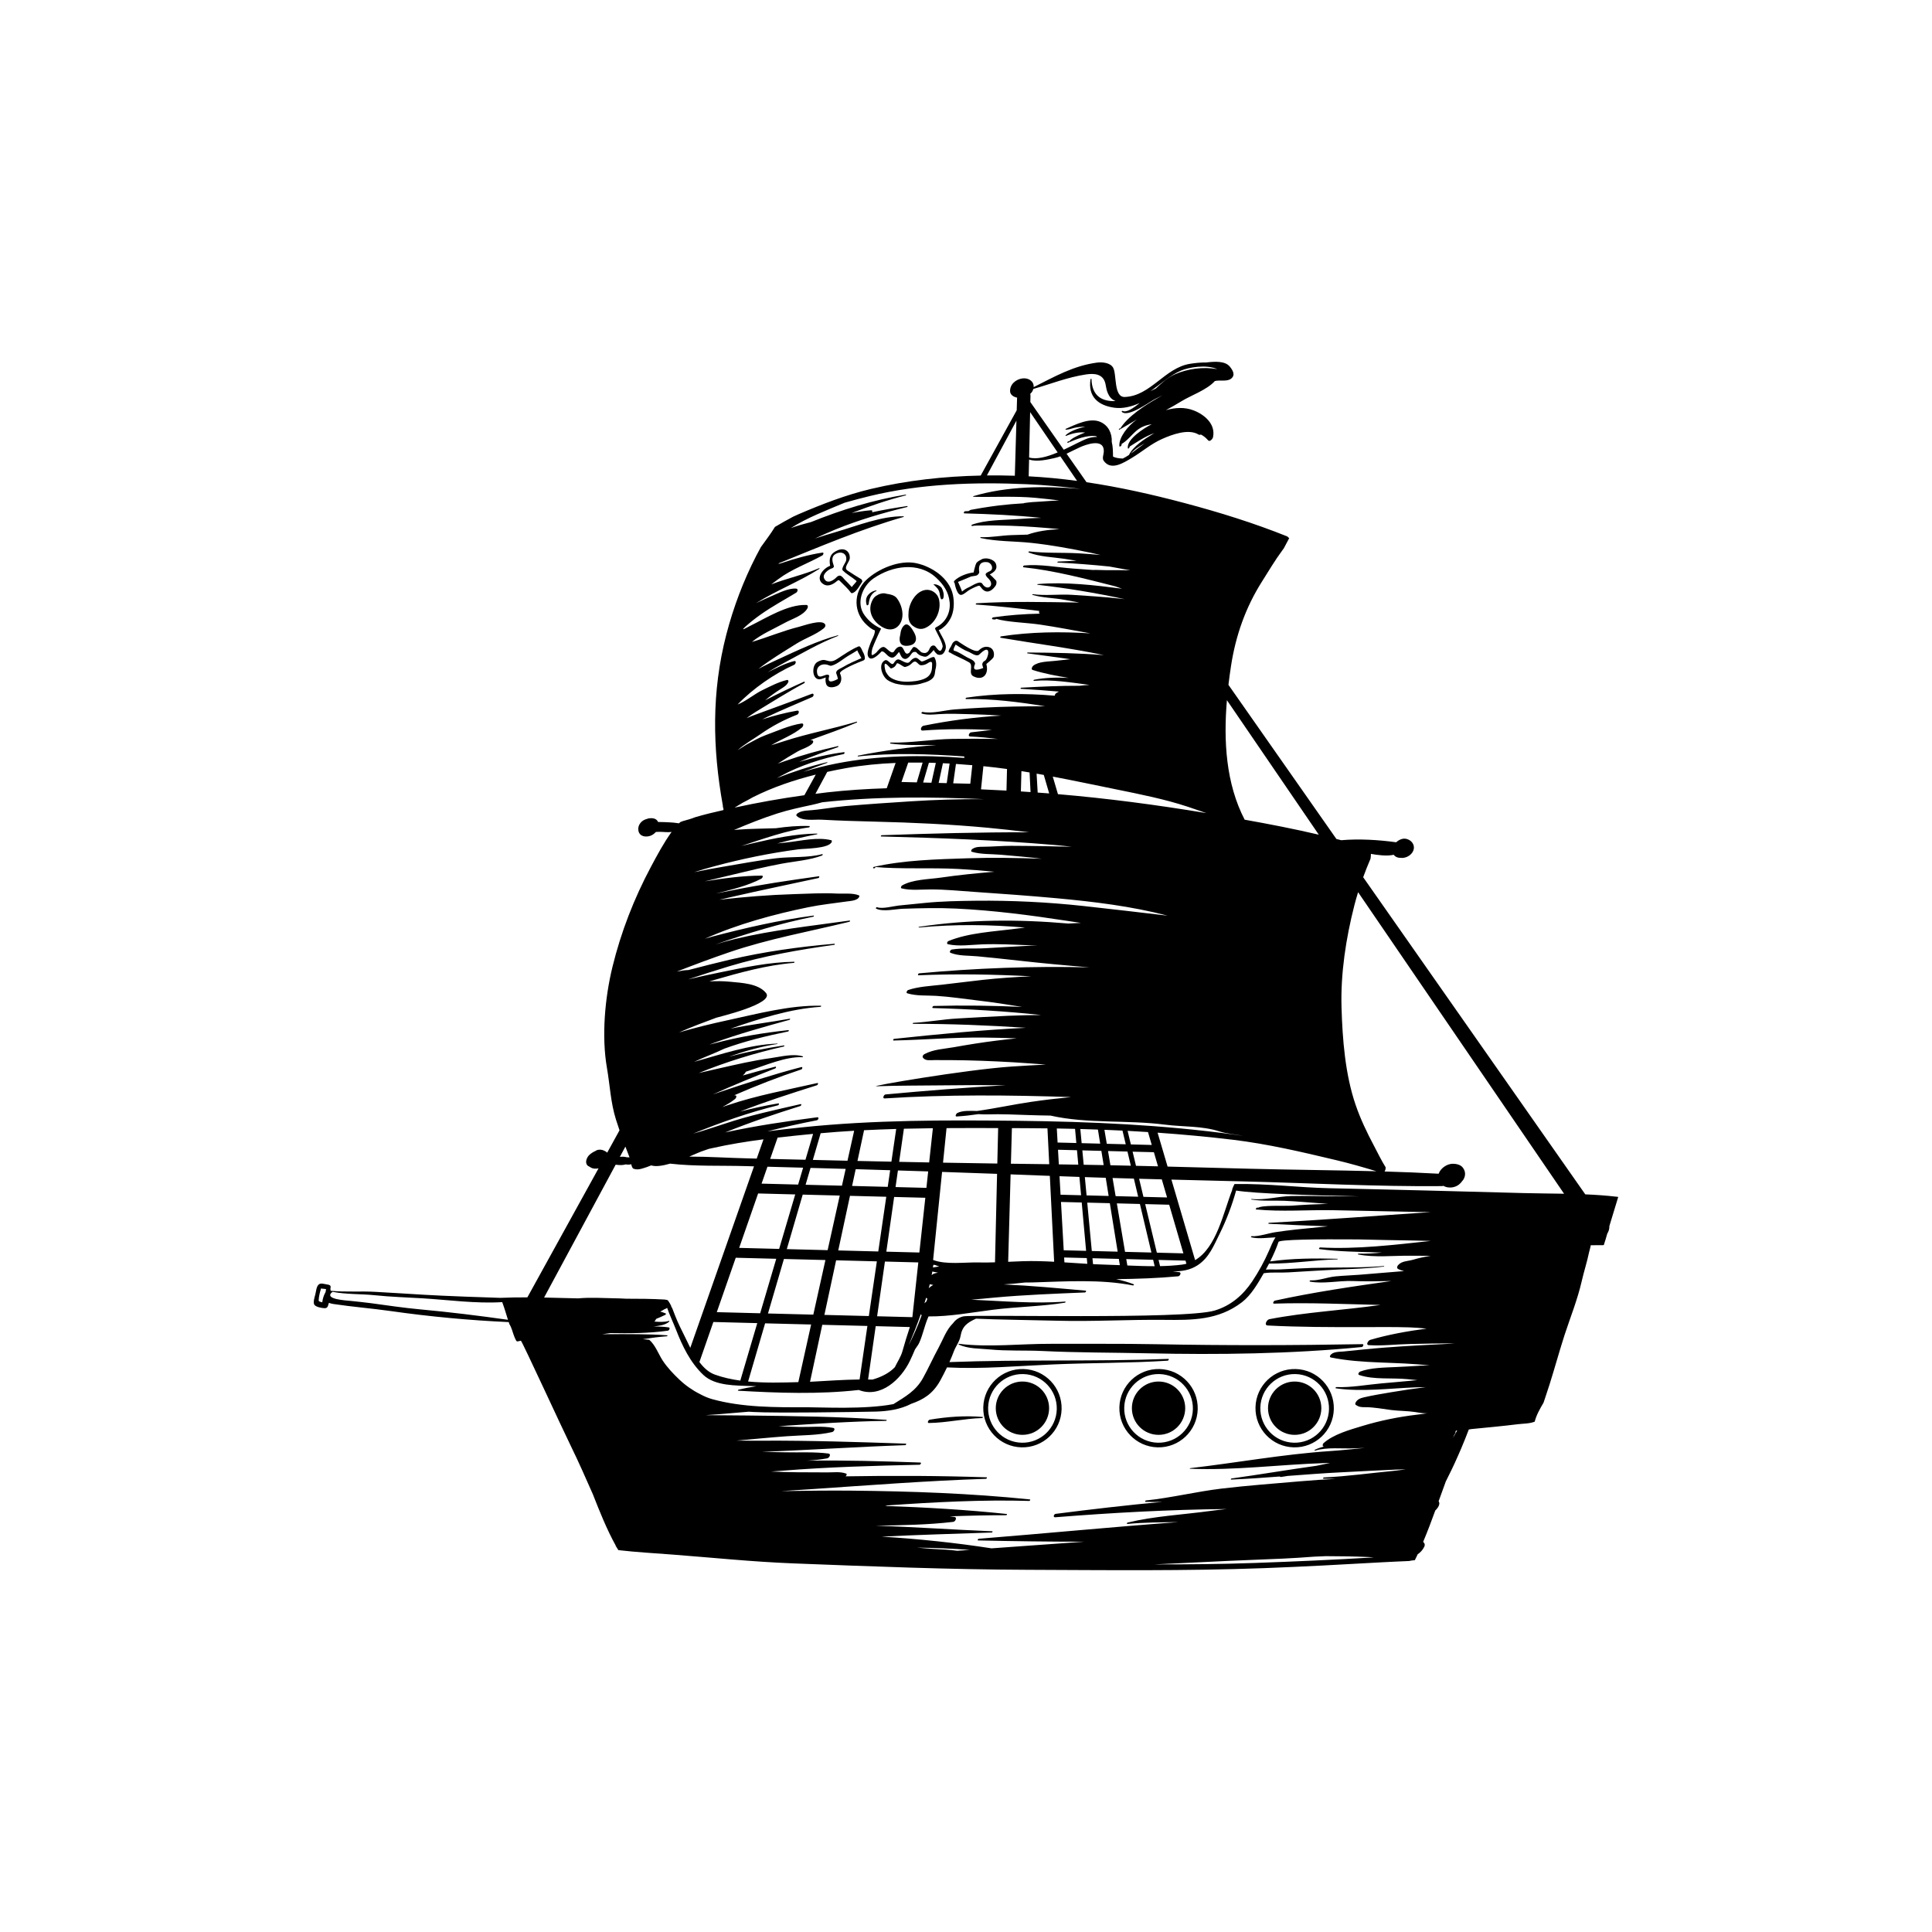 <?xml version="1.0" encoding="utf-8"?>
<!-- Generator: Adobe Illustrator 16.0.0, SVG Export Plug-In . SVG Version: 6.00 Build 0)  -->
<!DOCTYPE svg PUBLIC "-//W3C//DTD SVG 1.1//EN" "http://www.w3.org/Graphics/SVG/1.1/DTD/svg11.dtd">
<svg version="1.1" id="Layer_1" xmlns="http://www.w3.org/2000/svg" xmlns:xlink="http://www.w3.org/1999/xlink" x="0px" y="0px"
	 width="350px" height="350px" viewBox="0 0 350 350" enable-background="new 0 0 350 350" xml:space="preserve">
<g>
	<path d="M157.055,113.241c0.455,0.409,0.859,0.756,1.438,0.97c0.045,0.718-0.547,1.609-0.766,2.232
		c-0.206,0.586-0.747,1.778-0.482,2.419c0.45,1.117,1.821-0.134,2.458-0.85c0.348-0.085,0.741,0.405,1.043,0.682
		c1.04,0.959,1.48,0.161,2.079-0.544c0.048,0.01,0.09,0.04,0.125,0.079c0.184,0.465,0.435,1.03,0.818,1.103
		c0.315,0.145,0.646-0.083,0.862-0.285c0.219-0.205,0.383-0.468,0.566-0.7c0.219-0.272,0.489-0.28,0.766-0.219
		c0.319,0.397,0.734,0.674,1.185,0.753c0.148,0.057,0.302,0.092,0.47,0.09c0.241-0.001,0.46-0.139,0.65-0.328
		c0.332-0.227,0.621-0.607,0.882-0.892c0.013,0.011,0.025,0.024,0.039,0.039c0.048,0.25,0.579,0.758,0.705,0.793
		c0.763,0.209,1.126-0.205,1.381-0.905c0.393-1.072-0.859-2.608-1.21-3.545c0.058-0.018,0.125-0.042,0.212-0.071
		c0.193-0.058,0.386-0.235,0.534-0.341c0.583-0.421,1.004-0.998,1.349-1.616c0.695-1.244,0.759-3,0.467-4.353
		c-0.65-3.014-3.782-5.1-6.614-5.716c-3.008-0.656-6.933,0.985-9.08,3.03C154.532,107.354,154.59,111.026,157.055,113.241z
		 M158.233,104.798c3.331-2.309,8.168-3.109,11.375-0.127c1.326,1.232,2.259,2.597,2.433,4.44c0.187,1.923-0.75,3.674-2.427,4.5
		c-0.052,0.025-0.093,0.053-0.132,0.082c-0.068,0.098-0.1,0.19-0.064,0.266c0.199,0.421,0.421,0.832,0.627,1.25
		c0.229,0.46,0.647,1.223,0.737,1.899c-0.081,0.313-0.254,0.913-0.576,0.779c-0.315-0.13-0.538-0.562-0.763-0.804
		c-0.161-0.179-0.409-0.187-0.614-0.085c-0.306,0.149-0.418,0.531-0.567,0.805c-0.332,0.606-0.872,0.571-1.384,0.343
		c-0.492-0.46-1.043-1.146-1.474-0.877c-0.125,0.17-0.251,0.344-0.374,0.52c-0.093,0.134-0.196,0.303-0.311,0.472
		c-0.018,0.008-0.037,0.018-0.056,0.029c-0.882,0.625-0.808-1.17-1.561-1.149c-0.524,0.016-0.846,0.401-1.098,0.81
		c-0.508,0.84-1.39-0.766-1.973-0.749c-0.477,0.015-0.892,0.565-1.271,1.002c-0.222,0.193-0.447,0.38-0.74,0.473
		c-0.016,0.007-0.031,0.003-0.045,0.003c-0.212-0.158,0.039-1.109,0.058-1.188c0.007-0.027,0.013-0.053,0.023-0.079
		c0.167-0.478,0.389-0.946,0.576-1.395c0.303-0.726,0.647-1.429,0.985-2.137c-1.249-0.597-2.114-1.246-2.97-2.39
		C155.011,109.303,156.205,106.208,158.233,104.798z"/>
	<path d="M172.919,105.582c0.119,0.589,0.515,2.378,1.3,2.176c0.519-0.137,1.011-0.69,1.487-0.94c0.28-0.145,1.586-0.85,1.763-0.684
		c0.322,0.298,0.365,0.541,0.76,0.814c0.856,0.591,1.674-0.163,2.144-0.859c0.141-0.211,0.238-0.713,0.055-0.933
		c-0.216-0.261-1.075-1.109-1.139-1.074c0.785-0.436,1.474-0.912,1.146-1.899c-0.29-0.878-1.841-1.279-2.598-0.857
		c-0.341,0.191-0.743,0.364-0.975,0.697c-0.133,0.187-0.509,1.685-0.471,1.68c-1.101,0.107-2.684,0.69-3.463,1.479
		C172.749,105.365,172.793,105.513,172.919,105.582z M175.938,104.43c0.231-0.046,0.447-0.082,0.631-0.1
		c0.405-0.042,0.56-0.151,0.775-0.47c0.1-0.145,0.032-0.383,0.02-0.519c-0.087-1.004,0.302-1.661,1.493-1.501
		c0.798,0.105,1.262,1.278,0.435,1.65c-0.219,0.096-0.383,0.156-0.566,0.297c-0.1,0.074-0.209,0.229-0.161,0.359
		c0.129,0.351,0.383,0.53,0.628,0.806c1.026,1.17-0.364,2.213-1.233,0.808c-0.421-0.684-1.973,0.438-2.385,0.604
		c-0.45,0.18-0.937,0.492-1.303,0.811c0.058-0.048-0.618-1.54-0.718-1.757C173.56,105.431,174.947,104.853,175.938,104.43z"/>
	<path d="M173.183,116.106c-0.01-0.004-0.013-0.009-0.022-0.011c-0.1-0.024-0.187,0.032-0.258,0.108
		c-0.019,0.008-0.039,0.018-0.055,0.026c-0.264,0.169-0.367,0.433-0.489,0.711c-0.016,0.035-0.032,0.071-0.048,0.104
		c-0.184,0.278-0.354,0.568-0.451,0.888c-0.058,0.188,0.069,0.275,0.222,0.277c1.083,0.673,2.365,1.123,3.485,1.788
		c0.86,0.513-0.225,2.008,0.766,2.518c1.786,0.921,2.849-0.468,2.353-2.195c-0.02-0.061,1.224-0.959,1.323-1.331
		c0.189-0.688-0.064-1.58-0.901-1.771c-0.728-0.164-1.277,0.117-1.796,0.611c-0.602,0.578-3.28-1.337-3.869-1.714
		C173.367,116.066,173.273,116.073,173.183,116.106z M177.287,118.656c0.115-0.055,0.209-0.17,0.299-0.254
		c2.15-2.048,1.438,1.002,0.83,1.304c-0.27,0.132-0.457,0.339-0.467,0.653c-0.003,0.158,0.146,0.523,0.178,0.648
		c-1.471,0.587-1.97,0.346-1.493-0.718c0.013-0.043,0.016-0.088,0.003-0.132c-0.136-0.559-0.937-0.806-1.397-1.051
		c-0.744-0.397-1.581-1.033-2.411-1.231c-0.132-0.032-0.081-0.283,0.032-0.59c0.077-0.164,0.183-0.34,0.267-0.518
		c0.702,0.465,1.5,1.009,2.275,1.287C175.896,118.231,176.729,118.931,177.287,118.656z"/>
	<path d="M148.79,123.009c0.199-0.055,0.811-0.296,0.808-0.282c-0.087,0.395-0.058,0.735,0.045,1.12
		c0.251,0.925,1.452,0.703,2.041,0.399c0.831-0.428,0.863-1.503,0.502-2.227c-0.287-0.573,3.55-2.127,4.168-2.346
		c0.164-0.058,0.309-0.175,0.322-0.359c0.035-0.404-0.158-0.899-0.418-1.341c-0.113-0.292-0.251-0.569-0.438-0.801
		c-0.093-0.113-0.244-0.087-0.367-0.037c-1.246,0.52-2.597,1.465-3.743,2.207c-0.859,0.562-1.265,0.534-2.144,0.269
		c-0.521-0.158-1.036,0.062-1.48,0.308C146.926,120.564,147.087,123.5,148.79,123.009z M150.212,120.545
		c0.122,0.055,0.309,0.082,0.441,0.047c1.072-0.278,2.188-1.318,3.161-1.872c0.512-0.292,1.014-0.591,1.506-0.908
		c-0.045,0.029,0.451,0.951,0.688,1.342c0.016,0.051,0.026,0.082,0.029,0.082c-1.13,0.499-2.26,0.964-3.318,1.609
		c-0.348,0.214-0.966,0.42-1.168,0.774c-0.048,0.088-0.093,0.262-0.058,0.355c0.135,0.33,0.238,0.669,0.309,1.017
		c-1.371,0.75-1.902,0.587-1.596-0.484c0.029-0.077,0-0.161-0.064-0.208c-0.595-0.427-1.992,1.181-2.14-0.583
		C147.908,120.598,149.089,120.038,150.212,120.545z"/>
	<path d="M152.42,105.51c0.605,0.615,1.22,1.154,1.727,1.86c0.088,0.125,0.266,0.09,0.381,0.04c0.699-0.293,1.201-1.323,1.625-1.946
		c0.097-0.143,0.081-0.24,0.01-0.294c-0.003-0.1-0.045-0.187-0.155-0.254c-0.83-0.509-1.683-1.009-2.494-1.566
		c-0.772-0.526,0.39-1.53,0.431-2.23c0.068-1.236-0.94-1.938-2.134-1.455c-1.432,0.58-1.661,1.466-1.426,2.836
		c-1.397,0.5-2.835,2.483-1.084,3.405c0.669,0.353,1.445,0.021,1.992-0.378C151.97,105.035,151.822,104.903,152.42,105.51z
		 M149.279,104.74c-0.341-0.806,0.95-1.662,1.465-1.788c0.167-0.039,0.373-0.235,0.312-0.425c-0.225-0.71-0.576-1.622,0.287-2.152
		c1.04-0.639,2.214-0.079,1.931,1.215c-0.058,0.269-0.921,1.41-0.612,1.731c0.711,0.734,1.674,1.208,2.449,1.881
		c0.032,0.027,0.058,0.055,0.081,0.082c-0.264,0.384-0.618,0.692-0.888,1.067c-0.393-0.463-0.817-0.877-1.258-1.321
		c-0.206-0.209-0.551-0.744-0.901-0.751c-0.238-0.003-0.431,0.114-0.596,0.288C151.114,105.035,149.813,106.015,149.279,104.74z"/>
	<path d="M158.124,108.59c-1.146,2.026-0.006,4.084,1.857,5.085c1.906,1.024,3.492-0.328,3.512-2.324
		c0.009-1.038-0.406-2.2-1.049-3.012c-0.401-0.499-1.149-0.684-1.844-0.766c-0.248-0.097-0.525-0.109-0.798-0.068
		c-0.006-0.001-0.016-0.001-0.026-0.001c-0.019,0-0.039,0.006-0.058,0.016c-0.167,0.032-0.329,0.081-0.483,0.142
		c-0.116,0.045-0.214,0.103-0.303,0.164C158.609,107.977,158.33,108.221,158.124,108.59z"/>
	<path d="M165.346,113.363c0.741,0.552,1.481,0.768,2.333,0.369c1.86-0.863,2.916-3.244,2.411-5.222
		c-0.267-1.044-1.364-1.794-2.42-1.64c-1.761,0.257-2.929,2.32-3.071,3.936C164.519,111.718,164.535,112.753,165.346,113.363z"/>
	<path d="M157.361,109.443c0.109-0.98,0.405-1.923,1.381-2.367c0.048-0.02,0.09-0.135,0.003-0.126
		c-0.566,0.081-1.091,0.369-1.458,0.808c-0.451,0.531-0.476,1.18-0.28,1.818C157.071,109.774,157.345,109.576,157.361,109.443z"/>
	<path d="M169.656,106.409c0.225,0.212,0.376,0.47,0.486,0.756c0.164,0.439,0.09,0.945,0.348,1.349
		c0.106,0.166,0.367-0.027,0.402-0.151c0.174-0.605,0.009-1.27-0.271-1.815c-0.193-0.375-1.043-0.793-1.464-0.676
		c-0.026,0.008-0.068,0.062-0.022,0.074C169.289,105.979,169.537,106.3,169.656,106.409z"/>
	<path d="M163.367,116.771c0.492,0.407,1.728,0.227,2.182-0.177c0.644-0.575,0.386-1.422,0.006-2.09
		c-0.257-0.46-0.998-1.791-1.687-1.265c-0.496,0.378-0.705,1.051-0.766,1.698C162.922,115.6,162.874,116.366,163.367,116.771z"/>
	<path d="M169.015,119.032c-0.55,0.108-1.609,0.822-2.073,0.801c-0.457-0.261-0.785-0.883-1.387-0.584
		c-0.348,0.169-0.525,0.378-0.772,0.658c-0.473,0.538-1.503-0.383-2.002-0.447c-0.393-0.05-0.679,0.389-0.863,0.665
		c-0.438,0.66-1.02-0.811-1.612-0.497c-1.294,0.688-0.492,2.904,0.479,3.572c0.254,0.174,0.554,0.322,0.882,0.446
		c0.322,0.146,0.689,0.253,1.098,0.311c1.487,0.293,3.241,0.209,4.493-0.241c1.059-0.267,1.931-0.744,2.076-1.581
		c0.042-0.241,0.09-0.528,0.123-0.829c0.219-0.751,0.203-1.555-0.167-2.206C169.234,119.011,169.099,119.016,169.015,119.032z
		 M168.848,120.787c-0.026,1.683-1.101,2.235-2.565,2.525c-0.129,0.025-0.261,0.046-0.399,0.069
		c-0.478,0.053-0.939,0.102-1.403,0.121c-1.204,0.018-2.459-0.203-3.33-0.882c-0.262-0.249-0.471-0.545-0.658-0.871
		c-0.148-0.363-0.229-0.772-0.245-1.126c-0.045-0.983,0.808,0.203,1.079,0.428c0.077,0.064,0.203,0.022,0.28-0.008
		c0.422-0.165,0.631-0.375,0.821-0.793c0.184-0.404,1.207,0.671,1.571,0.574c0.515-0.137,0.82-0.29,1.194-0.665
		c0.872-0.872,1.017,0.376,1.696,0.362c0.55-0.015,0.875-0.169,1.339-0.478c0.071-0.05,0.138-0.085,0.2-0.114
		C168.986,119.782,168.854,120.246,168.848,120.787z"/>
	<path d="M185.41,248.014c-3.92-0.103-7.177,2.993-7.28,6.912c-0.1,3.918,2.996,7.174,6.913,7.275
		c3.917,0.103,7.178-2.992,7.277-6.912C192.42,251.372,189.327,248.113,185.41,248.014z M185.065,261.362
		c-3.434-0.088-6.146-2.943-6.057-6.379c0.087-3.433,2.941-6.146,6.376-6.058c3.434,0.089,6.147,2.943,6.061,6.38
		C191.354,258.739,188.5,261.451,185.065,261.362z"/>
	<circle cx="185.225" cy="255.107" r="4.83"/>
	<path d="M210.064,248.014c-3.917-0.103-7.175,2.993-7.277,6.912c-0.1,3.918,2.996,7.176,6.913,7.275
		c3.921,0.103,7.178-2.992,7.277-6.912C217.077,251.372,213.984,248.113,210.064,248.014z M209.723,261.362
		c-3.434-0.088-6.147-2.943-6.057-6.379c0.087-3.433,2.941-6.146,6.376-6.058c3.434,0.089,6.147,2.943,6.061,6.38
		C216.012,258.739,213.157,261.451,209.723,261.362z"/>
	<circle cx="209.882" cy="255.107" r="4.83"/>
	<path d="M234.725,248.014c-3.92-0.103-7.179,2.993-7.28,6.912c-0.1,3.918,2.996,7.176,6.917,7.275
		c3.916,0.103,7.174-2.992,7.273-6.912C241.737,251.372,238.642,248.113,234.725,248.014z M234.38,261.362
		c-3.434-0.088-6.147-2.943-6.057-6.379c0.087-3.433,2.941-6.146,6.376-6.058c3.434,0.089,6.146,2.943,6.061,6.38
		C240.673,258.739,237.814,261.451,234.38,261.362z"/>
	<circle cx="234.542" cy="255.108" r="4.83"/>
	<path d="M246.826,243.506c-12.452,0.226-24.915,0.251-37.364,0.012c-6.376-0.121-12.742-0.05-19.114-0.072
		c-5.441-0.018-11.22,0.671-16.618,0c-0.055-0.009-0.122,0.092-0.058,0.122c1.719,0.808,3.756,0.713,5.617,0.895
		c3.17,0.306,6.411,0.131,9.594,0.285c6.309,0.308,12.649,0.273,18.957,0.415c12.913,0.286,25.993,0.116,38.857-1.135
		C246.926,244.007,247.142,243.498,246.826,243.506z"/>
	<path d="M293.16,216.831c-0.129-0.015-0.258-0.029-0.386-0.044c-0.004-0.001-0.007-0.001-0.014-0.001
		c-1.844-0.216-3.704-0.337-5.571-0.417l-40.237-57.451c0.393-1.07,0.808-2.132,1.265-3.196c0.02-0.048,0.045-0.093,0.064-0.142
		c0.051-0.301,0.077-0.597,0.074-0.891c1.136,0.201,2.919,0.455,4.119,0.159c0.067,0.081,0.142,0.159,0.226,0.231
		c0.299,0.248,0.65,0.33,1.007,0.322c0.77,0.117,1.632-0.268,2.086-0.879c0.805-1.077,0.129-2.324-1.101-2.568
		c-0.596-0.119-1.262,0.175-1.761,0.631c-3.18-0.442-6.743-0.655-9.958-0.372c-0.29-0.078-0.579-0.148-0.872-0.224l-19.556-27.924
		c0.135-1.159,0.296-2.303,0.468-3.431c0.839-5.462,2.628-10.571,5.583-15.24c1.213-1.917,2.359-3.866,3.711-5.694
		c0.087-0.119,0.177-0.238,0.264-0.36c0.315-0.618,0.644-1.236,0.979-1.844c-0.112-0.104-0.226-0.211-0.341-0.315
		c-6.064-2.433-12.308-4.375-18.651-6.057c-5.864-1.558-11.755-2.877-17.722-3.766l-3.617-5.166
		c0.833-0.386,1.645-0.822,2.455-1.184c0.763-0.338,4.503-1.87,4.281,0.925c-0.032,0.423-0.31,1.097-0.022,1.516
		c1.303,1.897,3.588,0.414,5.117-0.499c1.88-1.126,3.434-2.525,5.478-3.43c1.79-0.793,4.767-1.915,6.602-0.801
		c0.135,0.083,0.286,0.066,0.425,0c0.473,0.245,0.907,0.578,1.287,1.03c0.322,0.39,0.85-0.252,0.908-0.538
		c0.505-2.36-1.5-4.07-3.465-4.845c-1.679-0.662-3.4-0.529-5.071-0.064c0.973-0.528,1.938-1.067,2.868-1.643
		c1.628-1.004,4.59-2.039,5.999-3.625c0.83-0.24,2.15,0.142,2.903-0.406c0.904-0.655,0.348-1.55-0.187-2.211
		c-0.881-1.08-2.816-0.925-4.265-0.753c-1.091-0.014-2.173,0.121-2.929,0.24c-4.583,0.715-7.158,5.843-11.835,6.012
		c-2.044,0.076-1.429-4.116-2.114-5.311c-0.531-0.927-2.015-1.038-2.936-0.914c-4.271,0.576-7.715,2.565-11.461,4.44
		c0.084-1.035-0.911-1.725-2.047-1.575c-1.204,0.158-2.308,1.115-2.215,2.382c0.045,0.579,0.615,0.938,1.114,1.067
		c0.055,0.013,0.105,0.021,0.157,0.027c-0.007,0.039-0.013,0.077-0.013,0.117c-0.022,0.723-0.045,1.45-0.064,2.176l-6.524,11.828
		c-6.694,0.14-13.366,0.875-19.887,2.425c-4.497,1.067-8.841,2.747-13.077,4.564c-0.338,0.145-0.669,0.301-1.001,0.454
		c-1.117,0.591-2.214,1.213-3.302,1.854c-0.782,1.265-1.683,2.456-2.555,3.663c-0.28,0.507-0.554,1.017-0.821,1.535
		c-2.33,4.527-4.155,9.356-5.439,14.3c-2.688,10.374-2.51,20.57-0.631,30.985c-0.016,0.167,0.01,0.325,0.081,0.451
		c0.013,0.087,0.029,0.17,0.043,0.259c-0.024,0.04-0.043,0.08-0.053,0.117c-1.722,0.388-3.444,0.798-5.137,1.304
		c-0.705,0.298-1.461,0.479-2.202,0.692c-0.148,0.056-0.292,0.118-0.441,0.174c-0.083,0.069-0.158,0.148-0.235,0.222
		c-0.325-0.048-0.647-0.093-0.972-0.124c-0.181-0.024-0.367-0.034-0.547-0.04c-0.753-0.052-1.506-0.066-2.263-0.079
		c-0.039-0.077-0.081-0.149-0.135-0.22c-0.334-0.443-0.892-0.498-1.41-0.456c-0.17,0.011-0.338,0.061-0.496,0.132
		c-0.022,0.006-0.05,0.011-0.071,0.015c-0.927,0.241-1.645,1.136-1.458,2.11c0.206,1.086,1.384,1.237,2.256,0.891
		c0.325-0.13,0.65-0.37,0.911-0.666c0.261-0.005,0.515-0.024,0.683-0.022c0.711,0.003,1.445,0.124,2.16,0.024
		c-1.423,1.975-2.617,4.207-3.737,6.307c-3.064,5.744-5.43,11.819-6.975,18.143c-1.371,5.607-1.996,12.565-1.001,18.286
		c0.55,3.159,0.663,6.257,1.632,9.351c0.206,0.656,0.425,1.312,0.647,1.963L110,208.816c-0.128-0.133-0.29-0.251-0.499-0.334
		c-0.019-0.009-0.035-0.012-0.055-0.018c-0.41-0.233-1.007-0.258-1.396-0.059c-0.071,0.034-0.139,0.077-0.206,0.119
		c-0.367,0.153-0.714,0.387-1.027,0.653c-0.496,0.43-0.933,1.423-0.376,1.967c0.093,0.089,0.191,0.144,0.296,0.179
		c0.058,0.048,0.125,0.087,0.196,0.125c0.435,0.292,0.979,0.324,1.5,0.208L95.539,235.03c-1.647-0.003-3.292,0.016-4.937,0.089
		c-1.642-0.034-10.847-0.37-13.801-0.563c-2.887-0.191-5.777-0.336-8.667-0.518c-2.729-0.173-5.526,0.07-8.236-0.203
		c0-0.084-0.013-0.169-0.032-0.256c0-0.008,0-0.018,0-0.025c0-0.029-0.003-0.089-0.01-0.148c0.01-0.03,0.013-0.064,0.019-0.093
		c0.148-0.525-0.334-0.578-0.73-0.638c-0.435-0.064-1.042-0.304-1.416,0.034c-0.435,0.398-0.467,1.263-0.608,1.799
		c-0.109,0.417-0.467,1.482-0.154,1.885c0.309,0.397,1.335,0.582,1.834,0.599c0.486,0.018,0.621-0.335,0.692-0.705
		c0.01-0.021,0.022-0.04,0.032-0.062c0.029-0.067,0.042-0.138,0.061-0.206c0.219,0.096,0.496,0.164,0.853,0.219
		c3.431,0.516,6.904,0.784,10.344,1.273c7.029,1.003,14.281,1.68,21.377,2c0.039,0.121,0.081,0.243,0.119,0.364
		c0.457,0.706,0.589,1.545,0.911,2.313c0.058,0.134,0.116,0.265,0.173,0.396h0.003c0.048,0.09,0.087,0.182,0.135,0.271
		c0.061,0.111,0.196,0.182,0.325,0.146c0.177-0.052,0.36-0.092,0.541-0.124c0.351,0.393,7.419,15.764,9.015,19.015
		c1.416,2.891,2.713,5.84,4.014,8.79c1.252,3.183,2.517,6.361,4.155,9.329l-0.035-0.002c0.164,0.271,0.333,0.542,0.508,0.812
		c3.264,0.378,6.56,0.555,9.833,0.808c7.255,0.555,14.458,1.305,21.738,1.59c14.178,0.55,28.334,1.113,42.53,1.167
		c14.3,0.055,28.567,0.229,42.862-0.302c7.179-0.265,14.347-0.666,21.521-1.068c1.55-0.087,3.135-0.149,4.734-0.222
		c0.352-0.082,0.712-0.121,1.069-0.153c0.16-0.325,0.318-0.651,0.476-0.979c-0.003,0-0.006,0.001-0.006,0
		c0.013-0.026,0.025-0.057,0.038-0.086c0.506-0.336,0.924-0.783,1.211-1.39c0.16-0.34,0.041-0.685-0.216-0.852
		c0.788-1.872,1.509-3.78,2.204-5.697c0.471-0.44,0.973-1.18,0.603-1.673c0.431-1.197,0.859-2.392,1.297-3.578
		c0.122-0.254,0.244-0.504,0.372-0.753c0.883-1.727,1.678-3.497,2.44-5.281c0.479-1.115,0.921-2.25,1.358-3.386
		c0.168-0.024,0.335-0.055,0.502-0.078c2.794-0.279,5.601-0.529,8.385-0.877c0.927-0.114,2.121-0.085,3.048-0.46
		c0.315-1.222,0.949-2.33,1.603-3.438c0.123-0.37,0.241-0.737,0.367-1.099c0.998-2.901,1.813-5.859,2.703-8.795
		c0.036-0.064,0.055-0.129,0.059-0.189c0.222-0.725,0.44-1.444,0.673-2.162c1.071-3.276,2.353-6.427,3.122-9.794
		c0.401-1.755,0.962-3.451,1.325-5.215c0.091-0.425,0.248-0.847,0.303-1.271c0.785,0.001,1.574-0.007,2.359-0.015
		c0.231-0.686,0.438-1.388,0.634-2.086c0.258-0.412,0.406-0.883,0.377-1.336c0.045-0.152,0.087-0.307,0.132-0.457
		C292.166,220.072,292.661,218.45,293.16,216.831z M59.028,233.841c-0.003,0.018-0.013,0.034-0.016,0.05
		c-0.006,0.06-0.02,0.116-0.029,0.173c-0.023,0.048-0.045,0.093-0.068,0.132c-0.271,0.49-0.47,1.125-0.531,1.725
		c-0.345-0.06-0.657-0.157-0.654-0.32c0.015-0.705,0.219-1.491,0.432-2.19c0.006,0,0.006,0.004,0.013,0.004
		c0.17,0.048,0.338,0.06,0.515,0.065c0.087,0.012,0.174,0.027,0.261,0.041c0.051,0.008,0.083,0.001,0.109-0.01
		C59.054,233.615,59.041,233.729,59.028,233.841z M76.119,237.206c-3.032-0.282-6.025-0.729-9.041-1.138
		c-1.165-0.158-2.34-0.261-3.508-0.393c-0.779-0.089-5.057-0.275-3.357-1.631c0.004-0.003,0.009-0.011,0.016-0.022
		c2.501,0.493,5.137,0.362,7.667,0.623c2.874,0.301,5.771,0.383,8.651,0.557c4.712,0.287,9.671,0.985,14.435,0.69
		c0.389,1.043,0.708,2.126,1.042,3.202C86.736,238.346,81.439,237.695,76.119,237.206z M291.593,217.676
		c-0.003-0.003-0.007-0.007-0.013-0.01c0.006,0,0.013,0,0.016,0C291.596,217.668,291.593,217.673,291.593,217.676z M245.353,164.027
		c0.206-0.811,0.435-1.608,0.679-2.396l37.315,54.625c-2.442-0.044-4.886-0.055-7.309-0.118c-5.874-0.156-11.748-0.312-17.625-0.467
		c-5.881-0.157-11.761-0.278-17.645-0.415c-5.522-0.127-11.014-0.845-17.09-0.76c0.067-0.26-0.563,1.033-0.444,1.057
		c-1.629,4.161-2.829,10.438-6.727,12.732l-4.294-14.589c4.451,0.111,8.902,0.223,13.354,0.335c11.857,0.296,23.77,0.95,35.63,0.845
		c0.093,0,0.187-0.022,0.279-0.051c0.851,0.49,2.061,0.385,2.839-0.242c0.216-0.172,0.409-0.379,0.561-0.603
		c0.112-0.119,0.202-0.24,0.271-0.356c0.411-0.728,0.338-1.519-0.19-2.156c-0.405-0.489-1.194-0.648-1.793-0.641
		c-1.029,0.012-2.191,0.795-2.536,1.803c-3.264-0.182-6.53-0.308-9.8-0.404c0.138-0.215,0.212-0.468,0.189-0.766
		c-0.772-1.237-1.413-2.573-2.086-3.845c-1.28-2.407-2.484-4.916-3.363-7.499c-1.883-5.528-2.367-11.811-2.539-17.615
		C242.848,176.379,243.833,169.951,245.353,164.027z M195.107,208.376l0.235,2.616c-1.175-0.019-2.35-0.041-3.524-0.056
		l-0.151-2.649L195.107,208.376z M191.593,206.982l-0.142-2.546c1.101,0.018,2.202,0.04,3.306,0.067l0.231,2.565L191.593,206.982z
		 M195.545,213.21l0.303,3.32l-3.717-0.095l-0.19-3.354C193.142,213.125,194.345,213.17,195.545,213.21z M205.797,211.198
		l-0.615-2.562l3.855,0.097l0.747,2.559C208.455,211.26,207.126,211.23,205.797,211.198z M210.47,213.654l0.956,3.276l-4.281-0.109
		l-0.785-3.278C207.73,213.58,209.102,213.617,210.47,213.654z M206.19,216.796l-4.082-0.104l-0.558-3.288
		c1.288,0.038,2.575,0.077,3.862,0.112L206.19,216.796z M204.866,207.323l-0.589-2.457c1.232,0.063,2.462,0.14,3.694,0.217
		l0.683,2.337L204.866,207.323z M204.859,211.178c-1.232-0.027-2.465-0.055-3.697-0.082l-0.432-2.575l3.521,0.091L204.859,211.178z
		 M200.505,207.211l-0.428-2.539c1.091,0.043,2.182,0.096,3.273,0.149l0.589,2.477L200.505,207.211z M200.313,213.368l0.53,3.292
		l-4-0.103l-0.313-3.313C197.792,213.287,199.051,213.329,200.313,213.368z M196.321,211.007l-0.245-2.606l3.447,0.09l0.418,2.578
		C198.735,211.044,197.528,211.026,196.321,211.007z M195.951,207.094l-0.241-2.565c1.064,0.027,2.127,0.064,3.189,0.103l0.412,2.55
		L195.951,207.094z M195.964,217.842l0.795,8.763l-4.056-0.106l-0.495-8.753L195.964,217.842z M196.881,227.912l0.094,1.043
		c-1.381-0.079-2.765-0.177-4.146-0.266l-0.052-0.882L196.881,227.912z M196.965,217.866l4.091,0.104l1.419,8.78l-4.686-0.119
		L196.965,217.866z M202.688,228.063l0.184,1.133c-0.873-0.037-1.741-0.071-2.598-0.094c-0.753-0.018-1.506-0.05-2.26-0.087
		l-0.103-1.075L202.688,228.063z M202.327,218.003l4.178,0.107l2.085,8.796l-4.779-0.122L202.327,218.003z M208.902,228.222
		l0.276,1.161c-1.647,0.004-3.305-0.06-4.95-0.128l-0.196-1.159L208.902,228.222z M207.46,218.135l4.352,0.112l2.572,8.81
		l-4.809-0.126L207.46,218.135z M214.767,228.371l0.164,0.568c-0.273,0.068-0.554,0.132-0.85,0.167
		c-1.287,0.164-2.604,0.238-3.924,0.266l-0.271-1.125L214.767,228.371z M249.353,212.184c-7.628-0.203-15.269-0.258-22.88-0.454
		c-4.982-0.132-9.968-0.266-14.954-0.393l-1.809-6.141c4.555,0.318,9.108,0.738,13.666,1.285c6.324,0.763,12.504,2.218,18.693,3.692
		C244.541,210.759,246.955,211.453,249.353,212.184z M222.266,126.842l16.646,24.369c-4.458-1.046-8.962-1.919-13.432-2.718
		C222.082,141.94,221.64,134.224,222.266,126.842z M215.156,146.142c1.143,0.376,2.269,0.775,3.394,1.159
		c-8.91-1.478-17.887-2.667-26.893-3.431l-0.937-3.182c3.855,0.729,7.699,1.547,11.522,2.322
		C206.563,143.891,210.972,144.765,215.156,146.142z M207.231,80.428c-0.637,0.449-1.258,0.901-1.873,1.384
		c-0.161,0.13-0.338,0.243-0.502,0.364c0.615-0.749,1.567-1.356,2.546-1.862C207.345,80.354,207.286,80.387,207.231,80.428z
		 M208.845,70.55c1.683-1.195,3.147-2.566,5.072-3.398c1.454-0.631,4.667-1.162,6.598-0.272c-2.507-0.486-5.396-0.071-7.634,0.911
		c-1.343,0.589-2.44,1.622-3.519,2.604c-0.306,0.156-0.627,0.312-0.962,0.468C208.555,70.754,208.703,70.648,208.845,70.55z
		 M187.09,70.756c0.046-0.1,0.081-0.198,0.11-0.294c3.183-0.914,6.22-2.131,9.539-2.629c1.59-0.238,3.116-0.076,3.521,1.68
		c0.109,0.468,0.154,0.964,0.321,1.419c0.348,0.934,0.73,1.391,1.51,1.729c-2.385,0.095-4.275-0.859-4.361-4.007
		c-0.003-0.113-0.16-0.011-0.17,0.055c-0.486,3.104,1.325,4.763,4.38,5.161c1.448,0.19,3.025-0.191,4.522-0.857
		c-1.169,0.962-2.439,1.792-3.097,1.419c-0.083-0.048-0.209,0.113-0.139,0.179c1.169,1.089,5.102-1.872,5.978-2.296
		c0.463-0.224,0.937-0.465,1.416-0.716c-0.3,0.172-0.596,0.343-0.892,0.512c-2.211,1.25-5.491,3.35-6.811,5.573
		c0.039-0.063-0.016-0.1-0.074-0.068c-0.032,0.02-0.064,0.039-0.097,0.058c-0.09,0.053-0.067,0.229,0.049,0.164
		c1.065-0.597,2.111-1.225,3.157-1.854c-1.619,1.168-3.254,3.196-3.174,4.807c0.014,0.184,0.271,0.076,0.319-0.022
		c0.032-0.068,0.067-0.137,0.103-0.205c0.029-0.061,0-0.146-0.08-0.106c0.969-0.472,1.928-1.746,2.803-2.465
		c0.856-0.705,1.773-1.016,2.732-1.131c-0.07,0.034-0.142,0.066-0.209,0.103c-1.158,0.579-4.38,2.604-4.126,4.234
		c0.02,0.122,0.167,0.05,0.209-0.016c0.042-0.064,0.081-0.13,0.119-0.195c0.031-0.046-0.013-0.081-0.058-0.053
		c1.423-0.871,2.822-1.878,4.535-2.472c-0.109,0.064-0.219,0.13-0.327,0.193c-1.398,0.83-3.525,2.196-4.275,3.761
		c-0.357,0.236-0.725,0.458-1.114,0.652c-0.778-0.023-1.367-0.142-1.779-0.354c0-0.008,0.003-0.016,0.003-0.023
		c-0.013-0.939-0.02-1.849-0.229-2.62c0.084-1.526-0.586-3.001-2.076-3.645c-1.918-0.829-4.499,0.5-6.225,1.246
		c-0.055,0.021-0.125,0.166-0.019,0.166c0.512,0.006,0.975-0.19,1.471-0.315c0.646-0.161,1.352-0.227,2.053-0.206
		c-1.451,0.263-2.909,0.901-3.547,1.518c-0.061,0.057-0.025,0.165,0.064,0.129c1.191-0.494,2.359-0.729,3.457-0.611
		c-0.164,0.06-0.328,0.125-0.479,0.187c-0.998,0.404-2.089,0.927-2.481,1.503c0.055-0.081-0.029-0.143-0.104-0.095
		c-0.032,0.024-0.067,0.045-0.1,0.067c-0.093,0.066-0.083,0.254,0.062,0.193c1.458-0.631,3.411-1.431,5.079-1.194
		c0.067,0.041,0.135,0.088,0.202,0.132c-0.618,0-1.245,0.111-1.715,0.274c-0.976,0.334-2.585,1.234-4.339,2.052l-6.051-8.64
		c0.01-0.369,0.016-0.737,0.025-1.104c0.004-0.143-0.013-0.267-0.038-0.376C186.833,71.178,186.987,70.981,187.09,70.756z
		 M186.617,74.658l4.985,7.301c-1.866,0.787-3.778,1.337-5.169,0.916C186.495,80.138,186.555,77.399,186.617,74.658z
		 M186.428,83.246c1.403,0.487,3.434-0.002,4.65-0.275c0.341-0.079,0.676-0.184,1.008-0.304l3.041,4.453
		c-2.903-0.393-5.825-0.674-8.771-0.829C186.379,85.276,186.401,84.261,186.428,83.246z M184.136,76.203
		c-0.097,3.327-0.193,6.651-0.29,9.981c-1.687-0.053-3.373-0.071-5.06-0.052L184.136,76.203z M143.872,119.763
		c-1.664,0.399-3.257,1.283-4.821,2.031c0.985-0.596,1.976-1.173,2.993-1.711c3.18-1.682,6.395-3.592,9.758-4.876
		c0.055-0.019,0.081-0.14,0-0.119c-3.711,1-7.313,2.731-10.798,4.329c-1.114,0.51-2.372,1.094-3.613,1.762
		c0.635-0.489,1.282-0.966,1.945-1.413c1.651-1.114,3.341-2.167,5.034-3.212c1.581-0.971,3.418-1.564,4.867-2.731
		c0.238-0.19,0.409-0.51,0.196-0.781c-0.683-0.869-3.827,0.298-4.657,0.502c-2.916,0.721-5.71,1.912-8.571,2.753
		c1.776-1.453,4.106-2.432,6.035-3.496c1.262-0.697,3.305-1.278,4.036-2.602c0.116-0.211,0.142-0.589-0.193-0.604
		c-3.389-0.134-7.348,2.404-10.277,3.835c-0.457,0.225-2.008,1.176-0.592-0.064c0.843-0.74,1.719-1.426,2.636-2.073
		c2.06-1.453,4.249-2.623,6.395-3.93c0.242-0.148,0.402-0.69-0.006-0.729c-1.397-0.129-3.27,0.846-4.512,1.374
		c-0.934,0.395-1.854,0.829-2.771,1.264c3.682-2.306,7.824-3.895,11.474-6.215c0.064-0.042,0.055-0.164-0.039-0.125
		c-2.791,1.199-5.835,1.832-8.677,2.943c0.432-0.322,0.866-0.645,1.304-0.974c2.446-1.83,5.301-2.797,7.94-4.265
		c0.2-0.111,0.381-0.579,0-0.521c-2.472,0.379-4.889,1.065-7.254,1.857c-0.657,0.219-0.76,0.195-0.595,0.064
		c7.467-3.027,14.786-6.152,22.568-8.381c0.045-0.011,0.113-0.121,0.029-0.122c-3.996-0.072-8.378,1.703-12.172,2.818
		c-1.269,0.373-2.588,0.774-3.909,1.213c1.247-0.576,2.493-1.146,3.748-1.654c4.251-1.727,8.522-2.979,12.955-4.057
		c0.087-0.021,0.148-0.191,0.022-0.174c-2.16,0.314-4.271,0.669-6.36,1.125c0.071-0.188,0.058-0.38-0.18-0.362
		c-1.165,0.082-2.346,0.271-3.527,0.502c3.206-1.229,6.434-2.351,9.784-3.196c0.074-0.016,0.125-0.166,0.02-0.146
		c-5.871,0.962-11.619,2.741-17.162,4.975c-1.239,0.312-2.449,0.66-3.653,1.084c2.971-1.88,6.495-3.225,9.743-4.588
		c1.519-0.435,3.042-0.84,4.573-1.212c9.241-2.245,18.957-2.554,28.426-2.14c3.254,0.143,6.495,0.433,9.724,0.845
		c-6.508-0.57-13.38-0.481-19.376,1.312c-0.041,0.013-0.112,0.121-0.028,0.122c3.759,0.089,7.478-0.161,11.252,0.187
		c1.436,0.135,2.871,0.296,4.303,0.473c-1.155,0.055-2.305,0.125-3.44,0.214c-0.962,0.034-1.918,0.114-2.858,0.25
		c-0.051,0.006-0.1,0.029-0.147,0.056c-1.5,0.081-2.993,0.214-4.483,0.388c-1.033,0.123-2.057,0.282-3.08,0.441
		c-0.686,0.111-1.365,0.233-2.044,0.362c-0.177,0.098-0.322,0.179-0.444,0.25c-0.006-0.016-0.019-0.029-0.048-0.027
		c-0.229,0.005-0.315,0.006-0.531,0.03c-0.165,0.02-0.325,0.374-0.09,0.38c4.664,0.123,9.289,0.341,13.898,0.81
		c-1.439,0.043-2.878,0.119-4.313,0.227c-2.594,0.19-5.81,0.121-8.227,1.017c-0.1,0.039-0.147,0.259,0.004,0.224l0.093-0.026
		c-0.016,0.039,0,0.061,0.067,0.027c0.226-0.098,1.333-0.079,1.584-0.082c1.751-0.04,3.508-0.008,5.259,0.05
		c2.965,0.1,5.913,0.327,8.864,0.608c-2.012,0.103-4.03,0.36-5.8,0.995c-0.963,0.022-1.922,0.056-2.884,0.088
		c-1.845,0.056-3.743,0.449-5.578,0.369c-0.058-0.003-0.154,0.127-0.07,0.146c2.929,0.669,6.17,0.566,9.166,0.888
		c3.592,0.385,7.19,1.04,10.725,1.778c0.624,0.13,1.238,0.275,1.86,0.418c-1.353-0.124-2.71-0.233-4.065-0.306
		c-2.926-0.156-5.948,0.007-8.851-0.339c-0.087-0.011-0.203,0.154-0.097,0.196c1.957,0.781,4.396,0.837,6.469,1.144
		c0.737,0.108,1.475,0.227,2.208,0.35c-1.12,0.046-2.24,0.098-3.363,0.151c-0.084,0.005-0.18,0.171-0.062,0.179
		c3.148,0.156,6.261,0.395,9.376,0.719c0.599,0.111,1.197,0.221,1.799,0.327c0.66,0.117,1.32,0.243,1.979,0.362
		c-1.5-0.04-2.999-0.032-4.496-0.032c-0.66,0-1.513-0.063-2.337-0.035c-1.152-0.085-2.309-0.169-3.463-0.251
		c-2.919-0.21-6.021-0.845-8.947-0.557c-0.142,0.015-0.277,0.304-0.077,0.325c5.581,0.587,11.181,2.084,16.62,3.454
		c0.399,0.14,0.798,0.275,1.197,0.423c-5.015-0.646-10.249-1.265-15.269-0.836c-0.055,0.003-0.109,0.116-0.032,0.124
		c5.343,0.61,10.569,1.482,15.784,2.604c-0.287-0.032-0.57-0.066-0.854-0.097c-2.871-0.315-5.761-0.491-8.642-0.682
		c-2.34-0.155-4.86,0.204-7.158-0.121c-0.053-0.007-0.125,0.101-0.061,0.122c1.856,0.56,3.987,0.55,5.905,0.916
		c0.869,0.165,1.738,0.322,2.61,0.48c-6.222-0.092-12.404-0.254-18.625,0.13c-0.104,0.007-0.235,0.216-0.084,0.226
		c3.823,0.277,7.644,0.682,11.451,1.171c-0.087,0.172-0.093,0.365,0.094,0.484c-2.858,0.058-5.707,0.266-8.475,0.674
		c-0.151,0.022-0.293,0.306-0.087,0.341c0.363,0.064,0.229,0.061,0.579,0.008c0.036-0.005,0.091-0.08,0.036-0.096
		c1.973,0.619,5.503,0.687,8.033,1.062c3.038,0.452,6.051,1.038,9.069,1.582c-5.403-0.336-10.823-0.282-16.202,0.547
		c-0.006,0-0.01,0.008-0.019,0.01c-0.023,0.008-0.042,0.019-0.062,0.039c-0.003,0.003-0.007,0.006-0.007,0.013
		c-0.019,0.022-0.032,0.045-0.038,0.074c0,0.006,0,0.011-0.003,0.018c0,0.02,0,0.034,0.009,0.048
		c0.007,0.016,0.022,0.022,0.039,0.031c0.01,0.003,0.01,0.013,0.02,0.016c6.263,1.063,12.507,1.846,18.719,3.145
		c-4.603-0.364-9.166-0.446-13.811-0.473c-0.074,0-0.154,0.138-0.055,0.151c2.604,0.34,5.194,0.692,7.785,1.067
		c-0.942,0.09-1.883,0.196-2.825,0.302c-1.221,0.137-2.861,0.087-3.889,0.861c-0.187,0.144-0.482,0.673-0.097,0.792
		c2.115,0.658,4.294,1.073,6.492,1.427c-2.124-0.095-4.252-0.066-6.254,0.34c-0.103,0.021-0.167,0.212-0.022,0.199
		c3.231-0.285,6.781,0.296,10.062,0.734c-0.615,0.034-1.229,0.079-1.838,0.155c-3.515-0.01-6.994,0.151-10.528,0.349
		c-0.093,0.005-0.209,0.193-0.073,0.2c2.311,0.133,4.608,0.309,6.903,0.503c-0.119,0.061-0.238,0.119-0.351,0.185
		c-0.181,0.104-0.404,0.29-0.404,0.523v0.039c-5.325-0.46-10.765-0.428-16.023,0.356c-0.106,0.014-0.215,0.251-0.061,0.25
		c4.776-0.078,9.591,0.536,14.333,1.31c-3.788-0.006-7.567,0.058-11.353,0.251c-1.695,0.087-3.395,0.193-5.09,0.325
		c-1.804,0.14-3.973,0.808-5.759,0.447c-0.129-0.025-0.299,0.25-0.142,0.296c0.998,0.299,2.037,0.182,3.067,0.109
		c1.841-0.135,3.702-0.042,5.542,0c1.931,0.043,3.859,0.135,5.784,0.257c-4.722,0.283-9.424,0.895-14.075,1.841
		c-0.451,0.091-0.743,0.918-0.109,0.869c4.207-0.322,8.33-0.283,12.51-0.111c-1.265,0.143-2.529,0.291-3.788,0.439
		c-0.322,0.035-0.647,0.724-0.183,0.747c1.68,0.087,3.353,0.243,5.021,0.446c-2.719-0.047-5.439-0.045-8.159-0.006
		c-3.727,0.053-7.531,0.756-11.236,0.663c-0.087-0.002-0.18,0.161-0.064,0.177c2.684,0.374,5.523,0.246,8.281,0.264
		c-4.754,0.375-9.495,1.01-14.12,1.924c-0.077,0.015-0.125,0.16-0.02,0.148c6.415-0.695,12.845-0.439,19.263,0.004
		c-0.039,0.098-0.045,0.198,0.025,0.267c-7.644-0.579-15.642-0.468-23.135,0.995c-2.066,0.402-4.09,0.914-6.083,1.532
		c1.436-0.573,2.887-1.11,4.333-1.64c0.051-0.019,0.077-0.137,0-0.117c-3.132,0.728-6.138,1.73-9.089,2.875
		c0.248-0.133,0.496-0.265,0.744-0.4c3.469-1.885,7.46-3.169,11.319-3.939c0.177-0.036,0.293-0.378,0.045-0.346
		c-2.688,0.353-5.449,0.977-8.104,1.759c2.308-1.002,4.689-1.852,7.048-2.671c0.087-0.03,0.129-0.219,0-0.189
		c-3.312,0.742-6.524,1.633-9.723,2.756c-0.379,0.135-0.772,0.273-1.175,0.415c1.188-0.771,2.392-1.516,3.618-2.216
		c0.827-0.468,1.851-0.711,2.575-1.356c0.196-0.172,0.383-0.586-0.003-0.66c-0.097-0.018-0.2-0.027-0.303-0.034
		c2.81-1.036,5.652-1.992,8.407-3.168c0.071-0.027,0.108-0.198,0-0.166c-4.329,1.305-8.777,2.123-13.096,3.518
		c-0.732,0.237-1.551,0.483-2.404,0.755c1.78-1.069,4.036-1.893,5.584-3.217c0.241-0.206,0.412-0.805-0.103-0.724
		c-2.234,0.346-4.393,1.355-6.505,2.121c-1.12,0.406-2.208,1.056-3.263,1.604c-0.374,0.195-1.094,0.695-1.787,1.114
		c1.252-1.119,2.875-2.02,4.152-2.911c2.063-1.445,4.274-2.612,6.618-3.521c0.328-0.125,0.505-0.818-0.003-0.731
		c-2.14,0.37-4.232,0.925-6.299,1.577c0.268-0.14,0.535-0.277,0.798-0.405c2.707-1.302,5.491-2.42,8.239-3.632
		c0.338-0.148,0.374-0.764-0.083-0.587c-2.755,1.072-5.552,2.041-8.316,3.083c-1.12,0.42-2.327,0.827-3.486,1.323
		c0.586-0.42,1.143-0.832,1.645-1.131c2.916-1.756,5.777-3.595,8.784-5.195c0.145-0.079,0.17-0.367-0.042-0.273
		c-2.343,1.049-4.712,2.171-7.033,3.373c0.898-0.747,1.838-1.432,2.833-2.053c0.518-0.325,1.155-0.697,1.382-1.294
		c0.072-0.182-0.043-0.393-0.256-0.343c-1.581,0.376-3.04,1.16-4.497,1.865c-1.403,0.682-2.909,1.974-4.441,2.578
		c2.797-2.914,6.675-5.594,10.248-7.196C144.152,120.309,144.338,119.652,143.872,119.763z M190.07,143.738
		c-0.695-0.055-1.39-0.106-2.085-0.155l-0.195-3.429c0.437,0.074,0.868,0.151,1.302,0.23L190.07,143.738z M186.694,143.495
		c-0.582-0.039-1.165-0.083-1.751-0.121c0.031-1.225,0.064-2.454,0.097-3.68c0.492,0.075,0.985,0.159,1.478,0.243L186.694,143.495z
		 M182.43,139.312l-0.097,3.911c-1.535-0.082-3.073-0.158-4.612-0.227l0.429-4.193c0.055,0.005,0.112,0.011,0.166,0.016
		C179.689,138.952,181.059,139.124,182.43,139.312z M176.141,138.62l-0.365,3.363l-3.094-0.08l0.499-3.508
		C174.174,138.461,175.159,138.537,176.141,138.62z M172.028,138.324l-0.519,3.548l-1.461-0.037l0.769-3.572
		C171.22,138.282,171.625,138.302,172.028,138.324z M169.533,138.21l-0.798,3.59l-1.5-0.039l1.046-3.587
		C168.7,138.184,169.118,138.197,169.533,138.21z M167.142,138.15l-1.056,3.584l-2.774-0.071l1.223-3.513
		C165.404,138.139,166.273,138.139,167.142,138.15z M162.25,138.215l-1.609,4.584c-3.605,0.113-7.207,0.343-10.789,0.745
		c-0.711,0.078-1.423,0.179-2.131,0.267l2.141-3.975c1.149-0.253,2.292-0.481,3.418-0.683
		C156.215,138.63,159.221,138.338,162.25,138.215z M134.538,145.427c0.628-0.318,1.249-0.656,1.864-1.007
		c3.579-1.807,7.486-3.124,11.38-4.095l-2.06,3.736c-4.242,0.584-8.461,1.336-12.643,2.245
		C133.557,146.002,134.046,145.712,134.538,145.427z M132.205,172.478c7.097-2.416,14.41-3.717,21.667-5.489
		c0.109-0.026,0.189-0.245,0.029-0.222c-7,0.992-13.885,1.696-20.782,3.352c-1.175,0.283-2.343,0.615-3.505,0.974
		c5.8-2.016,11.709-3.811,17.728-5.029c0.103-0.021,0.167-0.217,0.026-0.198c-6.173,0.817-12.298,2.224-18.313,3.803
		c-0.457,0.119-0.911,0.261-1.365,0.394c5.961-2.657,12.456-4.422,18.729-5.707c2.362-0.482,4.67-0.714,7.045-1.056
		c0.608-0.085,2.044-0.145,2.221-0.943c0.016-0.06-0.02-0.123-0.074-0.146c-1.117-0.484-2.762-0.264-3.965-0.33
		c-2.587-0.14-5.22,0.02-7.811,0.1c-4.525,0.138-9.019,0.499-13.518,1.014c0.718-0.163,1.438-0.322,2.156-0.491
		c5.247-1.213,10.515-2.284,15.777-3.434c0.164-0.036,0.273-0.353,0.039-0.32c-5.266,0.739-10.447,1.488-15.667,2.546
		c-0.976,0.198-1.956,0.384-2.936,0.573c2.858-0.708,5.765-1.397,8.257-2.7c0.156-0.084,0.417-0.541,0.067-0.541
		c-3.387,0.002-6.905,0.483-10.353,1.038c1.655-0.389,3.306-0.784,4.96-1.185c2.977-0.719,5.945-1.446,8.957-2.01
		c2.347-0.441,5.153-0.634,7.364-1.497c0.106-0.042,0.158-0.28,0-0.237c-2.504,0.678-5.636,0.435-8.227,0.736
		c-3.292,0.384-6.556,1.02-9.826,1.564c-1.719,0.283-3.428,0.615-5.137,0.959c1.2-0.386,2.404-0.727,3.572-1.042
		c5.066-1.37,10.145-2.409,15.346-3.096c1.035-0.137,5.626-0.1,6.019-1.376c0.026-0.085,0.032-0.237-0.083-0.266
		c-2.517-0.637-5.52,0.121-8.043,0.397c-0.583,0.064-1.165,0.124-1.748,0.18c2.382-0.625,4.78-1.192,7.187-1.659
		c0.051-0.01,0.113-0.124,0.032-0.124c-3.878,0.041-7.802,0.853-11.564,1.733c-0.717,0.167-1.438,0.334-2.156,0.502
		c4-1.279,8.111-2.807,12.247-3.355c0.103-0.015,0.216-0.243,0.061-0.248c-1.999-0.076-4.039,0.102-6.07,0.399
		c-2.321,0.085-4.651,0.079-6.965,0.263c-0.206,0.016-0.412,0.04-0.621,0.06c2.575-1.106,5.176-2.142,7.865-3.003
		c2.045-0.655,4.125-1.093,6.22-1.542c0.637-0.137,1.274-0.307,1.909-0.481c9.723-1.073,19.527-0.991,29.288-0.562
		c-4.432-0.032-8.867,0.109-13.302,0.394c-3.923,0.251-7.847,0.513-11.764,0.854c-2.259,0.196-4.548,0.655-6.801,0.797
		c-0.689,0.042-1.394,0.148-1.951,0.564c-0.116,0.087-0.241,0.299-0.106,0.425c1.056,1.008,3.177,0.61,4.516,0.684
		c3.25,0.18,6.504,0.273,9.758,0.354c6.804,0.169,13.592,0.475,20.371,1.109c2.484,0.233,4.969,0.51,7.45,0.819
		c-8.908-0.02-17.782,0.215-26.697,0.531c-0.109,0.005-0.229,0.222-0.081,0.226c10.483,0.262,20.873,0.648,31.33,1.537
		c1.062,0.088,2.124,0.203,3.183,0.322c-3.672-0.076-7.348-0.158-11.028-0.166c-1.691-0.003-3.361,0.166-5.052,0.172
		c-0.718,0.002-1.354,0.013-1.953,0.418c-0.122,0.084-0.293,0.418-0.062,0.491c1.606,0.493,3.596,0.388,5.275,0.538
		c2.469,0.222,4.938,0.418,7.396,0.724c-4.49-0.161-8.967-0.235-13.473-0.085c-5.568,0.182-11.506,0.328-16.952,1.558
		c-0.129,0.029-0.222,0.272-0.034,0.256c0.06-0.006,0.118-0.011,0.179-0.018c0.095-0.01,0.19-0.209,0.055-0.224
		c4.339,0.43,10.164,0.096,15.06,0.36c2.192,0.119,4.377,0.294,6.56,0.507c-3.234,0.278-6.469,0.589-9.685,1.062
		c-2.146,0.315-5.127,0.311-7.039,1.439c-0.129,0.079-0.306,0.451-0.061,0.512c1.689,0.423,3.556,0.188,5.291,0.19
		c2.582,0,5.188,0.262,7.763,0.438c5.008,0.346,10.02,0.7,15.021,1.16c6.736,0.623,13.557,1.444,20.119,3.158
		c-5.075-0.597-10.154-1.196-15.239-1.751c-6.479-0.703-12.98-1.021-19.495-0.955c-3.083,0.034-6.205,0.09-9.275,0.399
		c-1.574,0.159-3.154,0.309-4.728,0.473c-0.975,0.103-2.942,0.655-3.904,0.304c-0.132-0.05-0.312,0.191-0.161,0.262
		c1.274,0.61,3.499,0.06,4.844,0.016c3.231-0.109,6.421-0.187,9.656-0.032c6.694,0.319,13.35,1.186,19.971,2.202
		c0.875,0.133,1.75,0.26,2.623,0.393c-0.767,0.025-1.532,0.069-2.295,0.114c-9.066-0.792-18.024-0.76-27.049,0.599
		c-0.064,0.008-0.103,0.13-0.013,0.122c6.472-0.623,12.849-0.541,19.233,0.008c-0.553,0.069-1.106,0.132-1.66,0.206
		c-3.917,0.521-8.536,0.714-12.208,2.233c-0.232,0.098-0.406,0.513-0.071,0.586c1.999,0.433,4.171,0.085,6.196,0.016
		c2.861-0.102,5.745,0.056,8.606,0.166c0.479,0.021,0.959,0.034,1.438,0.05c-0.76,0.008-1.52,0.026-2.279,0.073
		c-2.423,0.14-4.847,0.275-7.271,0.415c-1.973,0.114-4.071-0.079-6.019,0.233c-0.219,0.035-0.534,0.479-0.222,0.604
		c1.49,0.589,3.273,0.476,4.859,0.626c2.521,0.241,5.041,0.505,7.558,0.787c4.248,0.478,8.5,0.869,12.758,1.217
		c-10.296-0.254-20.653,0.135-30.891,1.082c-0.154,0.015-0.293,0.357-0.087,0.35c6.843-0.293,13.627-0.166,20.416,0.188
		c-2.903,0.123-5.807,0.322-8.697,0.635c-2.51,0.273-5.014,0.607-7.521,0.888c-1.968,0.223-4.213,0.325-6.089,0.959
		c-0.183,0.062-0.444,0.506-0.148,0.596c1.654,0.507,3.489,0.357,5.198,0.46c2.54,0.151,5.095,0.551,7.625,0.847
		c2.672,0.313,5.333,0.721,7.988,1.159c-5.323-0.235-10.659-0.32-16.024-0.174c-0.184,0.005-0.383,0.37-0.135,0.378
		c6.582,0.182,13.08,0.562,19.587,1.26c-2.005,0.015-4.007,0.06-6.009,0.144c-3.028,0.129-6.051,0.317-9.073,0.482
		c-2.7,0.146-5.378,0.653-8.065,0.797c-0.084,0.003-0.177,0.176-0.064,0.176c6.817-0.009,13.643,0.273,20.457,0.718
		c-7.981,0.393-15.928,1.16-23.888,2.006c-0.132,0.015-0.254,0.303-0.074,0.3c5.445-0.121,10.85-0.591,16.308-0.536
		c2.002,0.02,4.001,0.072,5.996,0.139c-1.242,0.125-2.484,0.269-3.724,0.422c-2.572,0.318-5.13,0.733-7.68,1.188
		c-1.87,0.333-3.604,0.355-5.323,1.25c-0.238,0.126-0.435,0.424-0.248,0.671c0.46,0.601,1.375,0.412,2.044,0.412
		c1.909,0,3.817-0.003,5.726,0.042c3.833,0.09,7.689,0.269,11.51,0.551c0.988,0.075,1.979,0.149,2.971,0.217
		c-2.073,0.104-4.146,0.223-6.215,0.36c-8.481,0.579-26.228,3.637-24.458,3.573c4.071-0.153,8.152-0.113,12.23-0.169
		c3.714-0.054,7.425-0.051,11.136-0.021c-7.273,0.425-14.541,1.001-21.741,1.669c-0.325,0.03-0.602,0.752-0.177,0.723
		c11.246-0.729,22.526-0.616,33.791-0.248c-2.439,0.238-4.869,0.52-7.299,0.877c-3.226,0.475-6.485,1.194-9.749,1.644
		c-1.13-0.022-2.643-0.126-3.589,0.383c-0.167,0.089-0.477,0.637-0.077,0.613c1.307-0.077,2.613-0.23,3.923-0.422
		c0.57,0.029,1.114,0.057,1.571,0.042c2.571-0.084,5.149,0.047,7.718,0.13c1.252,0.041,2.511,0.072,3.766,0.087
		c6.733,1.517,13.904,0.762,20.733,1.642c3.3,0.422,6.728,0.204,9.858,1.22c1.391,0.452,2.9,0.519,4.333,0.821
		c-0.493-0.074-0.982-0.156-1.478-0.223c-13.084-1.789-26.17-2.365-39.366-2.514c-13.025-0.146-26.073-0.169-39.044,1.182
		c-2.105,0.219-4.213,0.457-6.321,0.728c2.952-0.752,5.929-1.418,8.964-2.004c0.28-0.053,0.457-0.597,0.067-0.544
		c-5.6,0.735-11.159,1.535-16.675,2.745c4.467-1.807,9.008-3.339,13.614-4.781c0.164-0.053,0.293-0.403,0.042-0.347
		c-4.609,1.056-9.214,2.033-13.701,3.537c-1.416,0.476-2.871,0.932-4.329,1.394c-0.48,0.142-0.953,0.278-1.426,0.415
		c4.985-2.024,10.135-3.859,15.365-5.129c0.174-0.044,0.292-0.39,0.042-0.348c-2.327,0.385-4.635,0.898-6.926,1.485
		c4.586-1.801,9.199-3.271,13.933-4.77c0.187-0.062,0.338-0.462,0.052-0.397c-5.462,1.234-10.859,2.216-16.189,4.002
		c-0.338,0.112-0.673,0.231-1.007,0.345c0.83-0.434,1.625-0.904,2.333-1.47c0.18-0.144,0.396-0.637-0.003-0.66
		c-0.058-0.003-0.113-0.001-0.17-0.003c3.983-1.738,8.027-3.313,12.166-4.686c0.203-0.068,0.28-0.501,0-0.426
		c-5.082,1.33-10.058,2.933-15.031,4.612c-0.334,0.114-0.669,0.233-1.004,0.35c3.73-1.68,7.515-3.234,11.323-4.724
		c0.138-0.053,0.209-0.361,0-0.309c-1.979,0.504-3.949,1.026-5.903,1.598c0.203-0.156,0.38-0.346,0.531-0.616
		c0.009-0.024,0.013-0.047,0.022-0.069c0.19-0.061,0.376-0.125,0.566-0.185c2.874-0.906,6.646-2.586,9.701-2.449
		c0.061,0.001,0.154-0.124,0.071-0.148c-1.812-0.547-3.998,0.064-5.829,0.317c-3.128,0.428-6.228,1.157-9.305,1.851
		c-1.246,0.281-2.488,0.569-3.733,0.85c5.037-2.039,10.109-3.608,15.414-4.806c0.1-0.025,0.167-0.222,0.026-0.199
		c-3.384,0.527-6.698,1.182-9.981,2.041c2.903-1.015,5.89-1.869,8.79-2.295c0.029-0.007,0.061-0.077,0.016-0.076
		c-5.124,0.187-10.184,1.944-15.102,3.313c1.806-0.854,3.676-1.522,5.472-2.388c3.756-1.371,7.644-2.317,11.561-3.116
		c0.125-0.025,0.209-0.267,0.029-0.246c-4.464,0.484-8.899,1.197-13.241,2.354c-0.344,0.094-0.695,0.182-1.049,0.271
		c0.28-0.112,0.553-0.222,0.817-0.315c4.471-1.622,9.127-2.914,13.708-4.178c0.093-0.027,0.167-0.226,0.026-0.198
		c-3.589,0.652-7.184,1.061-10.74,1.808c5.275-1.813,10.853-3.609,16.305-3.959c0.097-0.006,0.209-0.198,0.074-0.201
		c-5.587-0.127-11.535,1.476-16.971,2.646c-2.935,0.631-5.835,1.348-8.716,2.188c2.292-1.011,4.622-1.878,6.756-2.665
		c0.334-0.124,10.602-2.523,9-4.481c-1.415-1.733-4.434-1.827-6.487-2.034c-1.262-0.126-2.514-0.134-3.759-0.063
		c0.264-0.082,0.524-0.159,0.785-0.234c4.696-1.356,9.624-2.729,14.509-3.123c0.09-0.008,0.169-0.201,0.051-0.2
		c-4.506,0.061-9.047,1.025-13.447,1.929c-1.909,0.391-3.843,0.801-5.764,1.26c2.456-0.813,4.915-1.611,7.393-2.358
		c6.189-1.864,12.688-3.021,19.083-3.898c0.106-0.016,0.167-0.209,0.025-0.196c-6.356,0.544-12.745,1.432-18.96,2.887
		c-2.507,0.589-5.002,1.228-7.493,1.878c-0.64,0.005-1.394,0.133-2.111,0.282C125.777,174.775,128.973,173.577,132.205,172.478z
		 M189.128,212.98c0.351,0.018,0.708,0.023,1.059,0.038l0.782,15.561c-1.867-0.101-3.733-0.158-5.61-0.102
		c-0.91,0.027-1.814,0.069-2.72,0.112c0.148-5.281,0.297-10.562,0.441-15.842C185.098,212.825,187.109,212.901,189.128,212.98z
		 M183.135,210.818c0.062-2.149,0.119-4.3,0.181-6.446c0.84,0.002,1.68,0.007,2.52,0.008c1.311,0.005,2.613,0.018,3.92,0.034
		l0.325,6.495c-0.045,0-0.092-0.002-0.138-0.002C187.673,210.88,185.403,210.85,183.135,210.818z M161.262,211.997l-0.441,3.014
		l-6.457-0.166l0.653-3.038C157.099,211.868,159.179,211.933,161.262,211.997z M155.339,210.316l1.194-5.566
		c1.939-0.097,3.881-0.172,5.822-0.227l-0.869,5.925C159.44,210.403,157.39,210.365,155.339,210.316z M159.108,226.715l-7.251-0.187
		l2.125-9.892l6.575,0.169L159.108,226.715z M166.36,228.699l-1.075,9.918l-6.385-0.164l1.413-9.91L166.36,228.699z
		 M142.536,226.289l2.884-9.875l6.708,0.174l-2.195,9.891L142.536,226.289z M149.533,228.268l-2.195,9.89l-8.21-0.209l2.887-9.873
		L149.533,228.268z M145.941,214.631l0.895-3.054c1.973,0.053,3.946,0.109,5.922,0.164c0.148,0.003,0.296,0.008,0.444,0.013
		l-0.676,3.046L145.941,214.631z M153.529,210.278c-0.066-0.002-0.13-0.002-0.195-0.004c-2.024-0.048-4.052-0.095-6.077-0.145
		l1.413-4.834c2.018-0.181,4.039-0.33,6.067-0.449L153.529,210.278z M145.916,210.1c-2.13-0.05-4.261-0.104-6.392-0.151l1.349-3.865
		c2.076-0.24,4.155-0.449,6.225-0.652c0.064-0.006,0.135-0.01,0.2-0.016L145.916,210.1z M145.491,211.538l-0.901,3.058l-6.624-0.171
		l1.065-3.063C141.188,211.421,143.337,211.48,145.491,211.538z M137.087,209.889c-0.493-0.008-0.988-0.022-1.48-0.035
		c-3.541-0.077-7.155-0.328-10.747-0.324c0.995-0.418,1.79-0.783,2.15-0.914c0.463-0.169,0.93-0.323,1.394-0.484
		c0.212-0.048,0.428-0.093,0.637-0.14c3.054-0.688,6.155-1.188,9.272-1.595L137.087,209.889z M137.341,216.208l6.721,0.173
		l-2.913,9.871l-7.242-0.187L137.341,216.208z M140.625,228.041l-2.913,9.871l-7.859-0.204l3.434-9.856L140.625,228.041z
		 M137.186,239.697l-3.072,10.412c-1.609-0.221-3.167-0.563-4.628-1.092c-1.11-0.403-2.018-1.25-2.781-2.271l2.527-7.255
		L137.186,239.697z M138.606,239.734l8.336,0.212l-2.317,10.438c-2.958,0.087-6.086,0.171-9.099-0.112L138.606,239.734z
		 M148.963,240l8.175,0.209l-1.416,9.699c-2.936,0.035-5.88,0.249-8.777,0.403c-0.052,0.005-0.1,0.008-0.151,0.008
		c-0.016,0-0.032,0.002-0.048,0.002L148.963,240z M149.347,238.208l2.124-9.892l7.38,0.191l-1.452,9.908L149.347,238.208z
		 M158.642,240.247l6.186,0.159c-0.483,1.465-0.943,2.935-1.355,4.415c-0.28,0.999-0.92,1.926-1.361,2.857
		c-1.037,1.092-2.479,1.783-3.981,2.226c-0.061,0.007-0.122,0.013-0.184,0.02c-0.229-0.007-0.457-0.013-0.686-0.013L158.642,240.247
		z M166.811,238.08c0.037,0.067,0.09,0.128,0.154,0.183c-0.026,0.064-0.047,0.133-0.071,0.2c-0.621,1.783-1.419,3.473-2.23,5.157
		c-0.013,0.021-0.026,0.045-0.035,0.068C165.404,241.852,166.144,239.976,166.811,238.08z M166.553,226.905l-5.986-0.153
		l1.416-9.911l5.648,0.146L166.553,226.905z M167.789,235.078c0.048,0.082,0.119,0.151,0.212,0.206
		c-0.061,0.164-0.116,0.333-0.177,0.497c-0.123,0.094-0.245,0.2-0.357,0.317C167.576,235.759,167.689,235.418,167.789,235.078z
		 M167.828,215.192l-5.591-0.145l0.431-3.008c1.828,0.058,3.656,0.111,5.481,0.174L167.828,215.192z M162.89,210.478l0.859-5.998
		c1.748-0.043,3.499-0.07,5.25-0.092l-0.673,6.199C166.514,210.554,164.706,210.512,162.89,210.478z M168.436,232.651
		c0.02,0.005,0.036,0.013,0.058,0.018c0.19,0.047,0.383,0.074,0.573,0.109c-0.215,0.116-0.421,0.255-0.627,0.419
		c-0.061,0.053-0.125,0.117-0.19,0.191C168.31,233.143,168.378,232.897,168.436,232.651z M168.78,231.001
		c0.039-0.218,0.083-0.434,0.119-0.649c0.344,0.074,0.686,0.141,1.033,0.206c-0.248,0.041-0.489,0.092-0.727,0.168
		C169.089,230.759,168.935,230.862,168.78,231.001z M169.009,229.618c0.025-0.156,0.051-0.308,0.071-0.462
		c0.138-0.034,0.306-0.015,0.528,0.087c0.174,0.08,0.364,0.139,0.553,0.188C169.778,229.488,169.395,229.551,169.009,229.618z
		 M169.057,228.26c-0.007-0.003-0.012,0-0.016,0l1.625-15.957c3.322,0.112,6.644,0.227,9.962,0.351
		c-0.126,5.341-0.253,10.684-0.374,16.026c-0.988,0.032-1.976,0.052-2.971,0.026C174.786,228.645,171.432,229.153,169.057,228.26z
		 M170.837,210.627l0.637-6.258c3.119-0.022,6.234-0.017,9.35-0.007c-0.052,2.142-0.101,4.282-0.151,6.424
		C177.393,210.738,174.113,210.684,170.837,210.627z M113.296,207.718c0.248,0.651,0.496,1.302,0.75,1.949
		c-0.171-0.017-0.343-0.021-0.509-0.017c-0.399-0.125-0.817-0.107-1.242-0.072L113.296,207.718z M104.725,235.212
		c-2.05-0.05-4.104-0.109-6.157-0.151l12.964-24.066c0.634,0.079,1.212,0.127,1.83-0.052c0.349,0.052,0.703,0.071,0.993-0.037
		c0.077,0.342,0.189,0.742,0.431,0.826c0.547,0.188,0.959,0.122,1.519-0.027c0.576-0.156,1.126-0.362,1.67-0.586
		c0.817,0.273,2.085,0.07,3.424-0.315c4.506,0.519,9.192,0.32,13.658,0.447c0.513,0.017,1.025,0.029,1.537,0.044l-11.542,32.88
		c-0.332-0.651-0.637-1.317-0.953-1.96c-0.618-1.26-1.278-2.524-1.78-3.835c-0.172-0.444-0.335-0.897-0.519-1.341
		c-0.074-0.137-0.148-0.271-0.225-0.415c0.013,0,0.026,0,0.039,0c-0.174-0.373-0.38-0.728-0.625-1.054
		c-0.079-0.042-0.158-0.076-0.251-0.09c-0.119-0.021-0.238-0.039-0.354-0.057c-2.308-0.131-4.641-0.151-6.968-0.148
		c-0.73-0.045-1.458-0.065-2.153-0.078C109.247,235.154,106.894,235.013,104.725,235.212z M123.061,249.916
		c-1.091-1.035-2.173-2.171-3.003-3.433c-0.76-1.155-1.342-2.831-2.441-3.766c-0.404-0.045-0.79-0.079-1.16-0.111
		c1.464-0.227,2.926-0.42,4.371-0.531c0.077-0.006,0.148-0.169,0.042-0.175c-3.486-0.248-6.942-0.205-10.435-0.208
		c-0.447,0-0.901,0.012-1.349,0.02c0.493-0.072,0.982-0.144,1.478-0.214c3.515,0.067,7.042,0.042,10.412-0.432
		c0.261-0.035,0.515-0.546,0.145-0.601c-0.904-0.128-1.832-0.167-2.762-0.157c1.004-0.132,2.092-0.209,2.861-0.867
		c0.045-0.039,0.087-0.184-0.022-0.153c-0.821,0.246-1.764,0.198-2.674,0.124c0.154-0.1,0.28-0.291,0.315-0.468
		c0.569-0.233,1.133-0.481,1.689-0.749c0.077-0.038,0.19-0.206,0.064-0.257c-0.319-0.133-0.65-0.242-0.985-0.333
		c0.251-0.121,0.496-0.25,0.714-0.399c0.193-0.067,0.37-0.161,0.541-0.271c0.473,1.363,1.12,2.707,1.577,3.885
		c1.178,3.022,2.6,6.012,4.985,8.266c2.146,2.025,5.964,1.901,8.68,2.011c0.309,0.014,0.621,0.019,0.93,0.027
		c-1.101,0.168-2.188,0.375-3.257,0.64c-0.064,0.018-0.155,0.17-0.042,0.177c7.126,0.412,14.615,0.683,21.838-0.134
		c3.975,1.56,7.669-1.94,9.272-5.289c0.325-0.68,0.629-1.368,0.92-2.065c0.164-0.233,0.325-0.47,0.486-0.708
		c0.744-1.075,1.162-3.502,1.96-5.261c3.869,0.027,7.782-0.716,11.605-1.2c4.355-0.556,8.783-0.597,13.112-1.291
		c0.104-0.019,0.168-0.211,0.022-0.199c-5.632,0.425-11.322-0.102-16.997-0.343c1.391-0.104,2.781-0.251,4.165-0.378
		c5.469-0.502,10.939-0.702,16.421-0.932c0.151-0.007,0.338-0.306,0.116-0.327c-4.94-0.442-9.871-0.902-14.834-1.131
		c1.284-0.086,2.571-0.186,3.849-0.343c0.457,0,0.914,0,1.371-0.015c5.936-0.177,12.372-0.615,18.224,0.547
		c0.097,0.018,0.222-0.179,0.106-0.222c-1.014-0.387-2.073-0.686-3.164-0.918c3.769-0.051,7.531-0.169,11.239-0.52
		c0.328-0.032,0.639-0.696,0.184-0.748c-0.399-0.045-0.799-0.082-1.194-0.124c1.615-0.034,3.138-0.201,4.567-1.157
		c2.057-1.376,2.877-3.524,3.942-5.66c1.207-2.428,2.253-5.173,2.99-7.842c3.393,0.562,13.794,0.864,22.442,1.053
		c-1.577,0.003-3.157,0.003-4.737-0.01c-2.578-0.022-5.163-0.1-7.737-0.047c-2.34,0.05-4.866,0.797-7.158,0.528
		c-0.048-0.007-0.1,0.09-0.035,0.103c1.966,0.322,3.975,0.15,5.964,0.228c2.494,0.103,4.995,0.366,7.489,0.531
		c0.158,0.011,0.313,0.016,0.47,0.023c-2.224,0.062-4.451,0.166-6.669,0.332c-1.206,0.088-5.619-0.153-6.138,0.452
		c0.064-0.076,0.004-0.193-0.087-0.118c-0.061,0.054-0.122,0.105-0.183,0.158c-0.052,0.045-0.116,0.184,0.003,0.193
		c4.605,0.444,9.305,0.055,13.933,0.133c5.067,0.087,10.139,0.226,15.208,0.31c0.843,0.013,1.683,0.025,2.526,0.038
		c-9.778,0.646-19.546,1.42-29.33,1.935c-0.084,0.003-0.184,0.171-0.064,0.177c3.575,0.195,7.154,0.335,10.736,0.457
		c-1.905,0.183-3.811,0.377-5.713,0.573c-1.274,0.134-2.529,0.303-3.794,0.491c-1.229,0.184-3.067,0.817-4.297,0.728
		c-0.084-0.007-0.206,0.169-0.097,0.196c1.342,0.339,2.951,0.07,4.403,0.014c-0.493,0.732-0.824,1.621-1.172,2.406
		c-0.85,1.942-1.857,3.788-3.035,5.556c-1.667,2.497-3.869,4.414-6.813,5.296c-5.601,1.678-43.847,0.656-45.559,1.066
		c-0.888,0.213-1.442,0.688-1.879,1.276c-1.188,1.155-1.825,3.016-2.588,4.413c-0.981,1.796-1.812,3.664-2.807,5.465
		c-1.293,2.34-3.234,3.393-5.355,4.728c-5.146,1.008-13.222,0.563-15.671,0.573c-5.636,0.018-11.69,0.055-17.168-1.468
		c-0.759-0.209-1.503-0.534-2.227-0.927C125.439,251.863,124.178,250.977,123.061,249.916z M173.408,280.94
		c-1.403-0.21-2.845-0.236-4.258-0.331c-1.014-0.064-2.028-0.153-3.042-0.248c3.192,0.055,6.389,0.176,9.588,0.419
		C174.934,280.833,174.171,280.886,173.408,280.94z M227.322,283.144c-6.058,0.215-12.102,0.272-18.146,0.26
		c0.393-0.021,0.785-0.042,1.178-0.057c5.459-0.231,10.914-0.547,16.376-0.753c3.775-0.142,7.519-0.285,11.265-0.586
		c0.731-0.03,1.462-0.063,2.192-0.095c2.604,0,5.211,0.045,7.814,0.162c0.271,0.012,0.573,0.037,0.885,0.064
		C241.699,282.569,234.512,282.89,227.322,283.144z M250.862,244.127c-2.498,0.193-4.985,0.456-7.477,0.707
		c-0.747,0.075-1.95-0.007-2.404,0.729c-0.09,0.142-0.067,0.315,0.109,0.352c5.845,1.202,11.992,0.741,17.901,1.461
		c-0.616,0.008-1.217,0-1.661,0.028c-1.493,0.102-2.986,0.184-4.479,0.25c-1.992,0.092-4.603,0.107-6.482,0.834
		c-0.181,0.07-0.45,0.503-0.148,0.604c2.675,0.896,5.923,0.475,8.752,0.757c0.595,0.061,1.197,0.117,1.796,0.175
		c-2.18,0.214-4.361,0.401-6.544,0.594c-2.681,0.24-5.433,0.768-8.126,0.663c-0.11-0.005-0.232,0.205-0.081,0.228
		c4.706,0.682,9.849-0.009,14.59-0.184c0.554-0.021,1.116-0.027,1.689-0.032c-2.057,0.259-4.123,0.56-6.16,0.904
		c-1.67,0.283-3.411,0.564-5.063,0.948c-0.65,0.147-1.249,0.388-1.525,1.015c-0.042,0.092-0.046,0.27,0.051,0.337
		c0.596,0.408,0.982,0.433,1.745,0.43c1.551-0.004,3.135,0.315,4.676,0.51c1.442,0.182,2.903,0.149,4.352,0.368
		c0.708,0.106,1.632,0.329,2.356,0.165c-0.673,0.152-1.352,0.237-2.037,0.314c-3.245,0.377-6.698,1.077-9.82,2.025
		c-2.313,0.701-5.313,1.516-7.122,3.155c-0.148,0.132-0.232,0.596,0.087,0.573c0.019-0.002,0.035-0.002,0.055-0.005
		c-0.58,0.154-1.14,0.346-1.674,0.604c-0.067,0.03-0.113,0.201,0,0.165c2.218-0.681,4.883-0.324,7.196-0.421
		c0.611-0.026,1.224-0.05,1.838-0.076c-2.134,0.214-4.255,0.435-6.347,0.576c-8.52,0.576-16.85,2.116-25.313,3.095
		c-0.042,0.007-0.087,0.099-0.023,0.1c8.132,0.342,16.408-0.782,24.548-1.028c0.283-0.008,0.566-0.016,0.85-0.022
		c-0.827,0.164-1.654,0.345-2.478,0.517c-5.144,0.712-10.248,1.587-15.401,2.302c-0.083,0.011-0.17,0.202-0.048,0.199
		c2.941-0.129,5.877-0.336,8.815-0.559c0.035,0.064,0.109,0.102,0.238,0.082c0.402-0.061,0.805-0.125,1.207-0.189
		c3.289-0.248,6.578-0.502,9.871-0.663c3.289-0.164,6.579-0.35,9.868-0.489c0.563-0.024,1.107-0.035,1.642-0.042
		c-0.75,0.103-1.48,0.209-2.17,0.275c-4.229,0.403-8.429,0.999-12.674,1.195c-0.109,0.007-0.232,0.221-0.081,0.228
		c0.737,0.022,1.475,0.03,2.211,0.033c-2.079,0.113-4.158,0.238-6.233,0.422c-4.825,0.428-9.656,0.763-14.468,1.341
		c-4.58,0.552-9.105,1.672-13.676,2.147c-0.109,0.01-0.216,0.242-0.061,0.25c1.023,0.04,2.05,0.034,3.083-0.002
		c-6.463,0.607-12.906,1.348-19.372,2.18c-0.328,0.041-0.519,0.653-0.074,0.617c10.376-0.827,20.666-1.39,31.062-1.493
		c-1.042,0.108-2.085,0.227-3.125,0.368c-4.889,0.663-10.028,0.923-14.821,2.086c-0.125,0.029-0.212,0.264-0.032,0.246
		c3.048-0.288,6.132-0.298,9.208-0.333c-12.07,0.889-24.109,2.06-36.169,3.022c-0.133,0.011-0.255,0.296-0.074,0.301
		c6.372,0.142,12.768,0.224,19.163,0.231c-5.584,0.399-11.169,0.802-16.753,1.201c-6.626-1.023-13.244-1.714-19.903-2.121
		c6.64-0.33,13.283-0.521,19.945-0.744c0.109-0.005,0.23-0.22,0.084-0.225c-7.059-0.288-14.078-0.787-21.124-1.008
		c4.706-0.093,9.415-0.151,14.059-0.698c0.399-0.049,0.77-0.814,0.219-0.901c-0.28-0.042-0.569-0.069-0.859-0.1
		c3.415-0.127,6.827-0.209,10.235-0.203c0.109,0,0.232-0.212,0.081-0.227c-7.268-0.77-14.645-1.2-21.993-1.448
		c0.123-0.03,0.245-0.062,0.364-0.099c8.564-0.602,17.178-1.061,25.72-0.813c0.135,0.003,0.283-0.258,0.1-0.277
		c-10.667-1.098-21.539-1.482-32.263-1.587c-4.261-0.042-8.523,0.02-12.781,0.084c1.748-0.104,3.495-0.218,5.243-0.338
		c10.618-0.716,21.223-1.543,31.863-1.89c0.133-0.005,0.28-0.269,0.101-0.275c-8.507-0.284-17.023-0.321-25.536-0.174
		c0.174-0.149,0.325-0.42,0.064-0.51c-1.069-0.377-2.195-0.198-3.315-0.203c-1.834-0.006-3.666-0.009-5.5-0.025
		c-1.577-0.013-3.154-0.065-4.731-0.134c0.688-0.05,1.374-0.093,2.066-0.151c8.288-0.666,16.504-0.896,24.812-1.076
		c0.196-0.003,0.409-0.391,0.145-0.402c-6.872-0.238-13.67-0.442-20.531-0.335c1.242-0.075,2.475-0.196,3.685-0.43
		c0.357-0.067,0.756-0.793,0.209-0.864c-2.588-0.334-5.237-0.16-7.844-0.225c-1.406-0.034-2.813-0.06-4.219-0.082
		c8.654-0.322,17.303-0.918,25.964-1.209c0.135-0.005,0.283-0.271,0.1-0.276c-8.655-0.295-17.313-0.58-25.977-0.536
		c-1.555,0.008-3.106-0.003-4.661-0.018c3.029-0.261,6.057-0.568,9.089-0.787c2.742-0.198,5.542-0.145,8.217-0.757
		c0.315-0.075,0.656-0.663,0.184-0.754c-1.883-0.374-4.168-0.131-6.099-0.171c-1.259-0.024-2.517-0.077-3.775-0.137
		c6.488-0.428,12.964-0.872,19.456-0.968c0.085-0.001,0.183-0.169,0.064-0.177c-8.352-0.6-16.723-0.693-25.109-0.792
		c-2.554-0.03-5.109-0.056-7.665-0.063c0.73-0.047,1.464-0.095,2.188-0.152c1.883-0.148,3.766-0.315,5.652-0.474
		c0.302,0.017,0.605,0.034,0.898,0.054c3.679,0.214,18.429,0.014,22.111-0.076c2.163-0.053,4.48-0.396,6.424-1.411
		c2.15-0.748,3.92-1.766,5.294-4.279c0.425-0.783,0.814-1.545,1.185-2.314c6.383,0.33,12.813-0.262,19.186-0.539
		c6.923-0.301,13.859-0.229,20.775-0.676c0.161-0.01,0.329-0.331,0.119-0.326c-13.204,0.507-26.431,0.079-39.642,0.579
		c0.283-0.641,0.557-1.289,0.811-1.972c0.341-0.909,1.033-1.769,1.2-2.738c0.309-1.811,1.249-2.449,2.804-3.157
		c3.369,0.173,11.615,0.284,14.683,0.371c6.456,0.176,12.903-0.222,19.359-0.154c5.159,0.055,9.861,0.079,14.13-3.191
		c1.683-1.292,2.89-3.411,3.955-5.256c1.433-0.231,3.077-0.06,4.483-0.156c2.021-0.14,4.049-0.225,6.073-0.361
		c3.724-0.245,7.509-0.235,11.214-0.692c0.051-0.005,0.083-0.104,0.01-0.099c-4.31,0.377-8.723,0.216-13.052,0.345
		c-1.966,0.063-3.927,0.182-5.89,0.277c-0.785,0.038-1.645-0.036-2.459,0.025c0.189-0.332,0.387-0.703,0.586-1.09
		c4.123,0.039,8.242-0.654,12.365-0.764c0.049,0,0.104-0.099,0.039-0.102c-3.991-0.108-8.238-0.099-12.208,0.479
		c0.596-1.187,1.172-2.498,1.51-3.532c0.142-0.439,6.961-0.514,14.367-0.459c3.366,0.08,6.736,0.151,10.1,0.201
		c1.046,0.015,2.089,0.044,3.132,0.074c-6.662,0.711-13.425,1.543-20.055,1.181c-0.151-0.006-0.306,0.277-0.109,0.302
		c3.471,0.47,7.206,0.493,10.718,0.606c0.199,0.006,0.396,0.01,0.595,0.016c-1.429,0.146-2.854,0.243-4.264,0.196
		c-0.076-0.001-0.155,0.132-0.055,0.151c3.021,0.593,6.359,0.2,9.433,0.229c1.224,0.01,2.45,0.012,3.676,0.018
		c-1.084,0.183-2.156,0.406-3.17,0.71c-0.937,0.28-2.009,0.196-2.7,0.976c-0.178,0.199-0.283,0.55,0.006,0.698
		c0.325,0.172,0.689,0.29,1.069,0.38c-2.697,0.222-5.395,0.444-8.089,0.666c-1.454,0.117-2.912,0.154-4.365,0.298
		c-1.477,0.145-3.022,0.803-4.498,0.716c-0.116-0.008-0.232,0.198-0.084,0.226c2.388,0.462,5.208-0.196,7.686-0.104
		c2.344,0.091,4.702,0.046,7.059-0.003c-7.055,0.996-14.165,2.036-21.113,3.557c-0.213,0.048-0.477,0.554-0.136,0.541
		c6.44-0.213,12.852,0.095,19.282,0.239c-6.701,0.954-13.527,1.297-20.154,2.581c-0.46,0.089-1.007,1.102-0.28,1.14
		c5.72,0.298,11.452,0.303,17.178,0.295c2.832-0.007,5.664-0.042,8.497,0.045c1.039,0.032,2.072,0.122,3.103,0.226
		c-3.477,0.458-6.994,1.089-10.224,2.045c-0.343,0.103-0.867,0.911-0.23,0.953c2.439,0.157,4.963-0.16,7.412-0.211
		c2.752-0.059,5.481-0.129,8.23-0.094C259.369,243.605,255.114,243.798,250.862,244.127z M263.228,260.47
		c0.077-0.187,0.154-0.375,0.232-0.563c0.003-0.005,0.01-0.008,0.013-0.013c0.122-0.134,0.229-0.338,0.209-0.531
		c0.025-0.062,0.05-0.121,0.077-0.184c0.074-0.008,0.151-0.015,0.229-0.024C263.717,259.605,263.456,260.046,263.228,260.47z"/>
	<path d="M168.423,257.191c-0.248,0.042-0.521,0.605-0.145,0.599c3.231-0.042,6.408-0.808,9.649-0.896
		c0.097-0.005,0.21-0.193,0.074-0.201C174.77,256.426,171.628,256.657,168.423,257.191z"/>
</g>
</svg>
